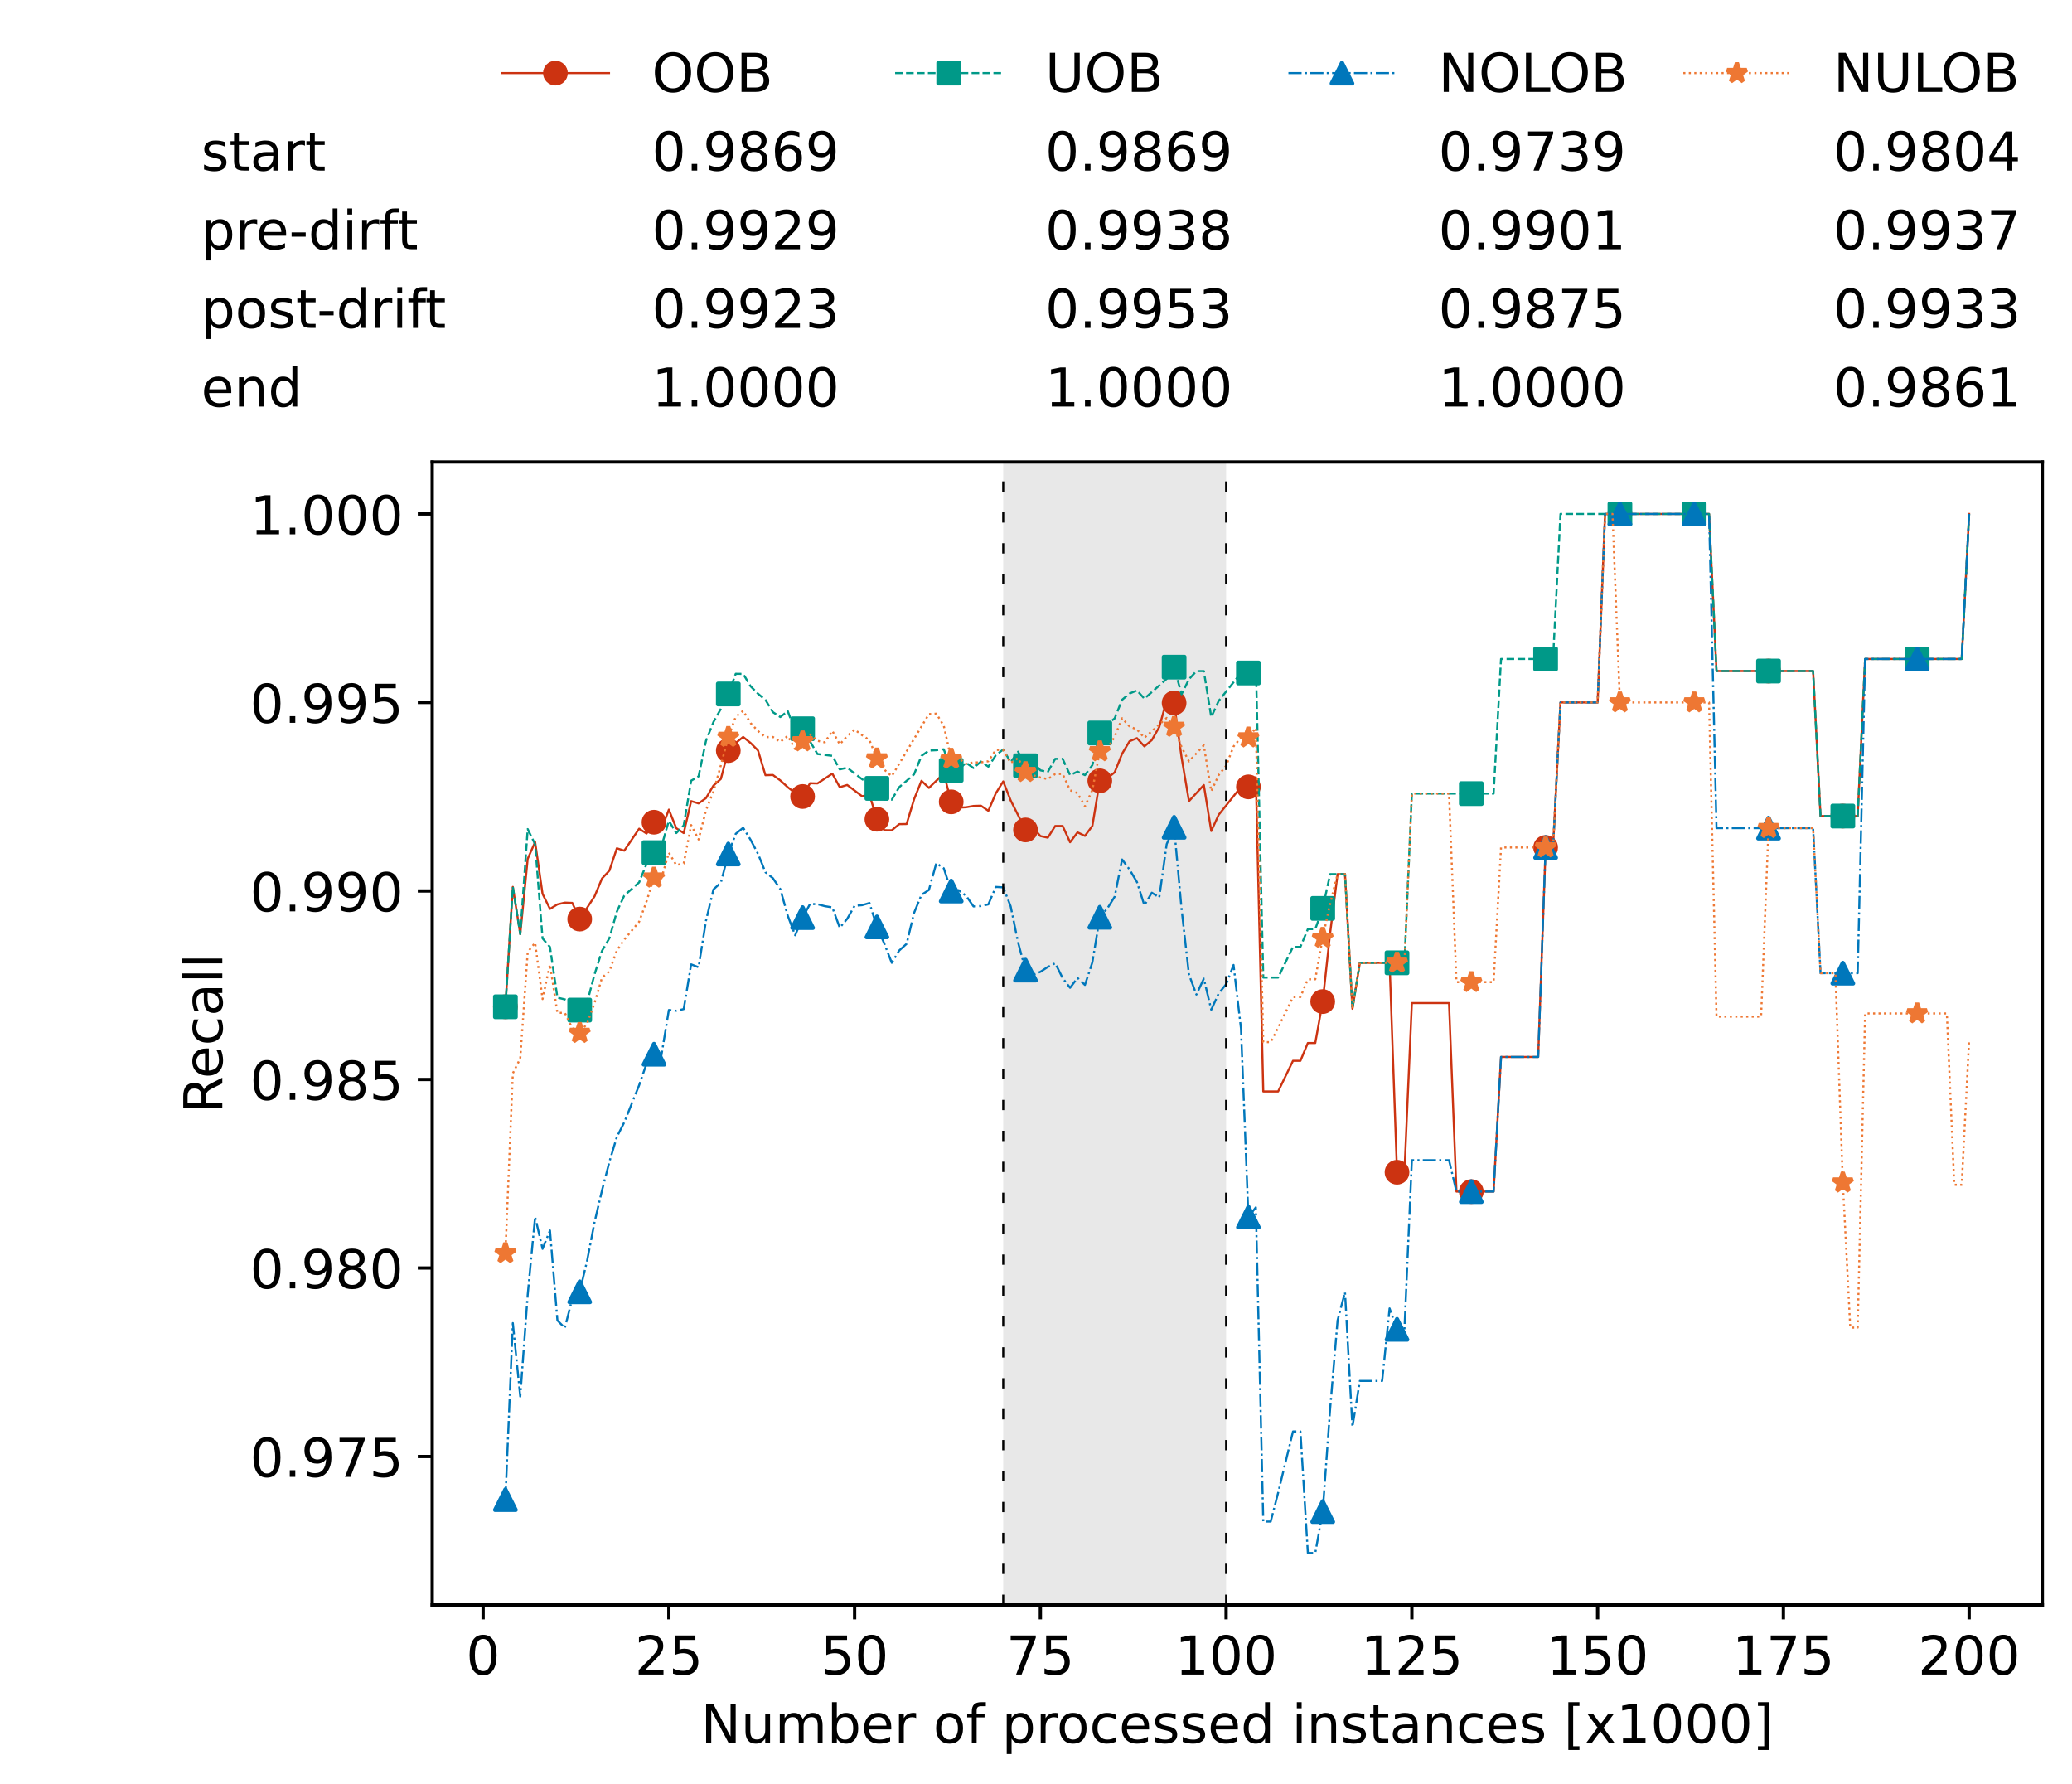<?xml version="1.0" encoding="utf-8" standalone="no"?>
<!DOCTYPE svg PUBLIC "-//W3C//DTD SVG 1.1//EN"
  "http://www.w3.org/Graphics/SVG/1.1/DTD/svg11.dtd">
<!-- Created with matplotlib (https://matplotlib.org/) -->
<svg height="432.615pt" version="1.1" viewBox="0 0 502.65 432.615" width="502.65pt" xmlns="http://www.w3.org/2000/svg" xmlns:xlink="http://www.w3.org/1999/xlink">
 <defs>
  <style type="text/css">*{stroke-linecap:butt;stroke-linejoin:round;}</style>
 </defs>
 <g id="figure_1">
  <g id="patch_1">
   <path d="M 0 432.615 
L 502.65 432.615 
L 502.65 0 
L 0 0 
z
" style="fill:#ffffff;"/>
  </g>
  <g id="axes_1">
   <g id="patch_2">
    <path d="M 104.85 389.252 
L 495.45 389.252 
L 495.45 112.052 
L 104.85 112.052 
z
" style="fill:#ffffff;"/>
   </g>
   <g id="patch_3">
    <path clip-path="url(#pc6359c9576)" d="M 297.446 389.252 
L 297.446 112.052 
L 243.372 112.052 
L 243.372 389.252 
z
" style="fill:#d3d3d3;opacity:0.5;"/>
   </g>
   <g id="matplotlib.axis_1">
    <g id="xtick_1">
     <g id="line2d_1">
      <defs>
       <path d="M 0 0 
L 0 3.5 
" id="m20d29dd2f9" style="stroke:#000000;stroke-width:0.8;"/>
      </defs>
      <g>
       <use style="stroke:#000000;stroke-width:0.8;" x="117.197" xlink:href="#m20d29dd2f9" y="389.252"/>
      </g>
     </g>
     <g id="text_1">
      <!-- 0 -->
      <g transform="translate(113.061 406.13)scale(0.13 -0.13)">
       <defs>
        <path d="M 31.781 66.406 
Q 24.172 66.406 20.328 58.906 
Q 16.5 51.422 16.5 36.375 
Q 16.5 21.391 20.328 13.891 
Q 24.172 6.391 31.781 6.391 
Q 39.453 6.391 43.281 13.891 
Q 47.125 21.391 47.125 36.375 
Q 47.125 51.422 43.281 58.906 
Q 39.453 66.406 31.781 66.406 
z
M 31.781 74.219 
Q 44.047 74.219 50.516 64.516 
Q 56.984 54.828 56.984 36.375 
Q 56.984 17.969 50.516 8.266 
Q 44.047 -1.422 31.781 -1.422 
Q 19.531 -1.422 13.062 8.266 
Q 6.594 17.969 6.594 36.375 
Q 6.594 54.828 13.062 64.516 
Q 19.531 74.219 31.781 74.219 
z
" id="DejaVuSans-48"/>
       </defs>
       <use xlink:href="#DejaVuSans-48"/>
      </g>
     </g>
    </g>
    <g id="xtick_2">
     <g id="line2d_2">
      <g>
       <use style="stroke:#000000;stroke-width:0.8;" x="162.259" xlink:href="#m20d29dd2f9" y="389.252"/>
      </g>
     </g>
     <g id="text_2">
      <!-- 25 -->
      <g transform="translate(153.988 406.13)scale(0.13 -0.13)">
       <defs>
        <path d="M 19.188 8.297 
L 53.609 8.297 
L 53.609 0 
L 7.328 0 
L 7.328 8.297 
Q 12.938 14.109 22.625 23.891 
Q 32.328 33.688 34.812 36.531 
Q 39.547 41.844 41.422 45.531 
Q 43.312 49.219 43.312 52.781 
Q 43.312 58.594 39.234 62.25 
Q 35.156 65.922 28.609 65.922 
Q 23.969 65.922 18.812 64.312 
Q 13.672 62.703 7.812 59.422 
L 7.812 69.391 
Q 13.766 71.781 18.938 73 
Q 24.125 74.219 28.422 74.219 
Q 39.75 74.219 46.484 68.547 
Q 53.219 62.891 53.219 53.422 
Q 53.219 48.922 51.531 44.891 
Q 49.859 40.875 45.406 35.406 
Q 44.188 33.984 37.641 27.219 
Q 31.109 20.453 19.188 8.297 
z
" id="DejaVuSans-50"/>
        <path d="M 10.797 72.906 
L 49.516 72.906 
L 49.516 64.594 
L 19.828 64.594 
L 19.828 46.734 
Q 21.969 47.469 24.109 47.828 
Q 26.266 48.188 28.422 48.188 
Q 40.625 48.188 47.75 41.5 
Q 54.891 34.812 54.891 23.391 
Q 54.891 11.625 47.562 5.094 
Q 40.234 -1.422 26.906 -1.422 
Q 22.312 -1.422 17.547 -0.641 
Q 12.797 0.141 7.719 1.703 
L 7.719 11.625 
Q 12.109 9.234 16.797 8.062 
Q 21.484 6.891 26.703 6.891 
Q 35.156 6.891 40.078 11.328 
Q 45.016 15.766 45.016 23.391 
Q 45.016 31 40.078 35.438 
Q 35.156 39.891 26.703 39.891 
Q 22.75 39.891 18.812 39.016 
Q 14.891 38.141 10.797 36.281 
z
" id="DejaVuSans-53"/>
       </defs>
       <use xlink:href="#DejaVuSans-50"/>
       <use x="63.623" xlink:href="#DejaVuSans-53"/>
      </g>
     </g>
    </g>
    <g id="xtick_3">
     <g id="line2d_3">
      <g>
       <use style="stroke:#000000;stroke-width:0.8;" x="207.322" xlink:href="#m20d29dd2f9" y="389.252"/>
      </g>
     </g>
     <g id="text_3">
      <!-- 50 -->
      <g transform="translate(199.05 406.13)scale(0.13 -0.13)">
       <use xlink:href="#DejaVuSans-53"/>
       <use x="63.623" xlink:href="#DejaVuSans-48"/>
      </g>
     </g>
    </g>
    <g id="xtick_4">
     <g id="line2d_4">
      <g>
       <use style="stroke:#000000;stroke-width:0.8;" x="252.384" xlink:href="#m20d29dd2f9" y="389.252"/>
      </g>
     </g>
     <g id="text_4">
      <!-- 75 -->
      <g transform="translate(244.113 406.13)scale(0.13 -0.13)">
       <defs>
        <path d="M 8.203 72.906 
L 55.078 72.906 
L 55.078 68.703 
L 28.609 0 
L 18.312 0 
L 43.219 64.594 
L 8.203 64.594 
z
" id="DejaVuSans-55"/>
       </defs>
       <use xlink:href="#DejaVuSans-55"/>
       <use x="63.623" xlink:href="#DejaVuSans-53"/>
      </g>
     </g>
    </g>
    <g id="xtick_5">
     <g id="line2d_5">
      <g>
       <use style="stroke:#000000;stroke-width:0.8;" x="297.446" xlink:href="#m20d29dd2f9" y="389.252"/>
      </g>
     </g>
     <g id="text_5">
      <!-- 100 -->
      <g transform="translate(285.039 406.13)scale(0.13 -0.13)">
       <defs>
        <path d="M 12.406 8.297 
L 28.516 8.297 
L 28.516 63.922 
L 10.984 60.406 
L 10.984 69.391 
L 28.422 72.906 
L 38.281 72.906 
L 38.281 8.297 
L 54.391 8.297 
L 54.391 0 
L 12.406 0 
z
" id="DejaVuSans-49"/>
       </defs>
       <use xlink:href="#DejaVuSans-49"/>
       <use x="63.623" xlink:href="#DejaVuSans-48"/>
       <use x="127.246" xlink:href="#DejaVuSans-48"/>
      </g>
     </g>
    </g>
    <g id="xtick_6">
     <g id="line2d_6">
      <g>
       <use style="stroke:#000000;stroke-width:0.8;" x="342.509" xlink:href="#m20d29dd2f9" y="389.252"/>
      </g>
     </g>
     <g id="text_6">
      <!-- 125 -->
      <g transform="translate(330.102 406.13)scale(0.13 -0.13)">
       <use xlink:href="#DejaVuSans-49"/>
       <use x="63.623" xlink:href="#DejaVuSans-50"/>
       <use x="127.246" xlink:href="#DejaVuSans-53"/>
      </g>
     </g>
    </g>
    <g id="xtick_7">
     <g id="line2d_7">
      <g>
       <use style="stroke:#000000;stroke-width:0.8;" x="387.571" xlink:href="#m20d29dd2f9" y="389.252"/>
      </g>
     </g>
     <g id="text_7">
      <!-- 150 -->
      <g transform="translate(375.164 406.13)scale(0.13 -0.13)">
       <use xlink:href="#DejaVuSans-49"/>
       <use x="63.623" xlink:href="#DejaVuSans-53"/>
       <use x="127.246" xlink:href="#DejaVuSans-48"/>
      </g>
     </g>
    </g>
    <g id="xtick_8">
     <g id="line2d_8">
      <g>
       <use style="stroke:#000000;stroke-width:0.8;" x="432.633" xlink:href="#m20d29dd2f9" y="389.252"/>
      </g>
     </g>
     <g id="text_8">
      <!-- 175 -->
      <g transform="translate(420.226 406.13)scale(0.13 -0.13)">
       <use xlink:href="#DejaVuSans-49"/>
       <use x="63.623" xlink:href="#DejaVuSans-55"/>
       <use x="127.246" xlink:href="#DejaVuSans-53"/>
      </g>
     </g>
    </g>
    <g id="xtick_9">
     <g id="line2d_9">
      <g>
       <use style="stroke:#000000;stroke-width:0.8;" x="477.695" xlink:href="#m20d29dd2f9" y="389.252"/>
      </g>
     </g>
     <g id="text_9">
      <!-- 200 -->
      <g transform="translate(465.289 406.13)scale(0.13 -0.13)">
       <use xlink:href="#DejaVuSans-50"/>
       <use x="63.623" xlink:href="#DejaVuSans-48"/>
       <use x="127.246" xlink:href="#DejaVuSans-48"/>
      </g>
     </g>
    </g>
    <g id="text_10">
     <!-- Number of processed instances [x1000] -->
     <g transform="translate(170.025 422.711)scale(0.13 -0.13)">
      <defs>
       <path d="M 9.812 72.906 
L 23.094 72.906 
L 55.422 11.922 
L 55.422 72.906 
L 64.984 72.906 
L 64.984 0 
L 51.703 0 
L 19.391 60.984 
L 19.391 0 
L 9.812 0 
z
" id="DejaVuSans-78"/>
       <path d="M 8.5 21.578 
L 8.5 54.688 
L 17.484 54.688 
L 17.484 21.922 
Q 17.484 14.156 20.5 10.266 
Q 23.531 6.391 29.594 6.391 
Q 36.859 6.391 41.078 11.031 
Q 45.312 15.672 45.312 23.688 
L 45.312 54.688 
L 54.297 54.688 
L 54.297 0 
L 45.312 0 
L 45.312 8.406 
Q 42.047 3.422 37.719 1 
Q 33.406 -1.422 27.688 -1.422 
Q 18.266 -1.422 13.375 4.438 
Q 8.5 10.297 8.5 21.578 
z
M 31.109 56 
z
" id="DejaVuSans-117"/>
       <path d="M 52 44.188 
Q 55.375 50.25 60.062 53.125 
Q 64.75 56 71.094 56 
Q 79.641 56 84.281 50.016 
Q 88.922 44.047 88.922 33.016 
L 88.922 0 
L 79.891 0 
L 79.891 32.719 
Q 79.891 40.578 77.094 44.375 
Q 74.312 48.188 68.609 48.188 
Q 61.625 48.188 57.562 43.547 
Q 53.516 38.922 53.516 30.906 
L 53.516 0 
L 44.484 0 
L 44.484 32.719 
Q 44.484 40.625 41.703 44.406 
Q 38.922 48.188 33.109 48.188 
Q 26.219 48.188 22.156 43.531 
Q 18.109 38.875 18.109 30.906 
L 18.109 0 
L 9.078 0 
L 9.078 54.688 
L 18.109 54.688 
L 18.109 46.188 
Q 21.188 51.219 25.484 53.609 
Q 29.781 56 35.688 56 
Q 41.656 56 45.828 52.969 
Q 50 49.953 52 44.188 
z
" id="DejaVuSans-109"/>
       <path d="M 48.688 27.297 
Q 48.688 37.203 44.609 42.844 
Q 40.531 48.484 33.406 48.484 
Q 26.266 48.484 22.188 42.844 
Q 18.109 37.203 18.109 27.297 
Q 18.109 17.391 22.188 11.75 
Q 26.266 6.109 33.406 6.109 
Q 40.531 6.109 44.609 11.75 
Q 48.688 17.391 48.688 27.297 
z
M 18.109 46.391 
Q 20.953 51.266 25.266 53.625 
Q 29.594 56 35.594 56 
Q 45.562 56 51.781 48.094 
Q 58.016 40.188 58.016 27.297 
Q 58.016 14.406 51.781 6.484 
Q 45.562 -1.422 35.594 -1.422 
Q 29.594 -1.422 25.266 0.953 
Q 20.953 3.328 18.109 8.203 
L 18.109 0 
L 9.078 0 
L 9.078 75.984 
L 18.109 75.984 
z
" id="DejaVuSans-98"/>
       <path d="M 56.203 29.594 
L 56.203 25.203 
L 14.891 25.203 
Q 15.484 15.922 20.484 11.062 
Q 25.484 6.203 34.422 6.203 
Q 39.594 6.203 44.453 7.469 
Q 49.312 8.734 54.109 11.281 
L 54.109 2.781 
Q 49.266 0.734 44.188 -0.344 
Q 39.109 -1.422 33.891 -1.422 
Q 20.797 -1.422 13.156 6.188 
Q 5.516 13.812 5.516 26.812 
Q 5.516 40.234 12.766 48.109 
Q 20.016 56 32.328 56 
Q 43.359 56 49.781 48.891 
Q 56.203 41.797 56.203 29.594 
z
M 47.219 32.234 
Q 47.125 39.594 43.094 43.984 
Q 39.062 48.391 32.422 48.391 
Q 24.906 48.391 20.391 44.141 
Q 15.875 39.891 15.188 32.172 
z
" id="DejaVuSans-101"/>
       <path d="M 41.109 46.297 
Q 39.594 47.172 37.812 47.578 
Q 36.031 48 33.891 48 
Q 26.266 48 22.188 43.047 
Q 18.109 38.094 18.109 28.812 
L 18.109 0 
L 9.078 0 
L 9.078 54.688 
L 18.109 54.688 
L 18.109 46.188 
Q 20.953 51.172 25.484 53.578 
Q 30.031 56 36.531 56 
Q 37.453 56 38.578 55.875 
Q 39.703 55.766 41.062 55.516 
z
" id="DejaVuSans-114"/>
       <path id="DejaVuSans-32"/>
       <path d="M 30.609 48.391 
Q 23.391 48.391 19.188 42.75 
Q 14.984 37.109 14.984 27.297 
Q 14.984 17.484 19.156 11.844 
Q 23.344 6.203 30.609 6.203 
Q 37.797 6.203 41.984 11.859 
Q 46.188 17.531 46.188 27.297 
Q 46.188 37.016 41.984 42.703 
Q 37.797 48.391 30.609 48.391 
z
M 30.609 56 
Q 42.328 56 49.016 48.375 
Q 55.719 40.766 55.719 27.297 
Q 55.719 13.875 49.016 6.219 
Q 42.328 -1.422 30.609 -1.422 
Q 18.844 -1.422 12.172 6.219 
Q 5.516 13.875 5.516 27.297 
Q 5.516 40.766 12.172 48.375 
Q 18.844 56 30.609 56 
z
" id="DejaVuSans-111"/>
       <path d="M 37.109 75.984 
L 37.109 68.5 
L 28.516 68.5 
Q 23.688 68.5 21.797 66.547 
Q 19.922 64.594 19.922 59.516 
L 19.922 54.688 
L 34.719 54.688 
L 34.719 47.703 
L 19.922 47.703 
L 19.922 0 
L 10.891 0 
L 10.891 47.703 
L 2.297 47.703 
L 2.297 54.688 
L 10.891 54.688 
L 10.891 58.5 
Q 10.891 67.625 15.141 71.797 
Q 19.391 75.984 28.609 75.984 
z
" id="DejaVuSans-102"/>
       <path d="M 18.109 8.203 
L 18.109 -20.797 
L 9.078 -20.797 
L 9.078 54.688 
L 18.109 54.688 
L 18.109 46.391 
Q 20.953 51.266 25.266 53.625 
Q 29.594 56 35.594 56 
Q 45.562 56 51.781 48.094 
Q 58.016 40.188 58.016 27.297 
Q 58.016 14.406 51.781 6.484 
Q 45.562 -1.422 35.594 -1.422 
Q 29.594 -1.422 25.266 0.953 
Q 20.953 3.328 18.109 8.203 
z
M 48.688 27.297 
Q 48.688 37.203 44.609 42.844 
Q 40.531 48.484 33.406 48.484 
Q 26.266 48.484 22.188 42.844 
Q 18.109 37.203 18.109 27.297 
Q 18.109 17.391 22.188 11.75 
Q 26.266 6.109 33.406 6.109 
Q 40.531 6.109 44.609 11.75 
Q 48.688 17.391 48.688 27.297 
z
" id="DejaVuSans-112"/>
       <path d="M 48.781 52.594 
L 48.781 44.188 
Q 44.969 46.297 41.141 47.344 
Q 37.312 48.391 33.406 48.391 
Q 24.656 48.391 19.812 42.844 
Q 14.984 37.312 14.984 27.297 
Q 14.984 17.281 19.812 11.734 
Q 24.656 6.203 33.406 6.203 
Q 37.312 6.203 41.141 7.25 
Q 44.969 8.297 48.781 10.406 
L 48.781 2.094 
Q 45.016 0.344 40.984 -0.531 
Q 36.969 -1.422 32.422 -1.422 
Q 20.062 -1.422 12.781 6.344 
Q 5.516 14.109 5.516 27.297 
Q 5.516 40.672 12.859 48.328 
Q 20.219 56 33.016 56 
Q 37.156 56 41.109 55.141 
Q 45.062 54.297 48.781 52.594 
z
" id="DejaVuSans-99"/>
       <path d="M 44.281 53.078 
L 44.281 44.578 
Q 40.484 46.531 36.375 47.5 
Q 32.281 48.484 27.875 48.484 
Q 21.188 48.484 17.844 46.438 
Q 14.5 44.391 14.5 40.281 
Q 14.5 37.156 16.891 35.375 
Q 19.281 33.594 26.516 31.984 
L 29.594 31.297 
Q 39.156 29.25 43.188 25.516 
Q 47.219 21.781 47.219 15.094 
Q 47.219 7.469 41.188 3.016 
Q 35.156 -1.422 24.609 -1.422 
Q 20.219 -1.422 15.453 -0.562 
Q 10.688 0.297 5.422 2 
L 5.422 11.281 
Q 10.406 8.688 15.234 7.391 
Q 20.062 6.109 24.812 6.109 
Q 31.156 6.109 34.562 8.281 
Q 37.984 10.453 37.984 14.406 
Q 37.984 18.062 35.516 20.016 
Q 33.062 21.969 24.703 23.781 
L 21.578 24.516 
Q 13.234 26.266 9.516 29.906 
Q 5.812 33.547 5.812 39.891 
Q 5.812 47.609 11.281 51.797 
Q 16.75 56 26.812 56 
Q 31.781 56 36.172 55.266 
Q 40.578 54.547 44.281 53.078 
z
" id="DejaVuSans-115"/>
       <path d="M 45.406 46.391 
L 45.406 75.984 
L 54.391 75.984 
L 54.391 0 
L 45.406 0 
L 45.406 8.203 
Q 42.578 3.328 38.25 0.953 
Q 33.938 -1.422 27.875 -1.422 
Q 17.969 -1.422 11.734 6.484 
Q 5.516 14.406 5.516 27.297 
Q 5.516 40.188 11.734 48.094 
Q 17.969 56 27.875 56 
Q 33.938 56 38.25 53.625 
Q 42.578 51.266 45.406 46.391 
z
M 14.797 27.297 
Q 14.797 17.391 18.875 11.75 
Q 22.953 6.109 30.078 6.109 
Q 37.203 6.109 41.297 11.75 
Q 45.406 17.391 45.406 27.297 
Q 45.406 37.203 41.297 42.844 
Q 37.203 48.484 30.078 48.484 
Q 22.953 48.484 18.875 42.844 
Q 14.797 37.203 14.797 27.297 
z
" id="DejaVuSans-100"/>
       <path d="M 9.422 54.688 
L 18.406 54.688 
L 18.406 0 
L 9.422 0 
z
M 9.422 75.984 
L 18.406 75.984 
L 18.406 64.594 
L 9.422 64.594 
z
" id="DejaVuSans-105"/>
       <path d="M 54.891 33.016 
L 54.891 0 
L 45.906 0 
L 45.906 32.719 
Q 45.906 40.484 42.875 44.328 
Q 39.844 48.188 33.797 48.188 
Q 26.516 48.188 22.312 43.547 
Q 18.109 38.922 18.109 30.906 
L 18.109 0 
L 9.078 0 
L 9.078 54.688 
L 18.109 54.688 
L 18.109 46.188 
Q 21.344 51.125 25.703 53.562 
Q 30.078 56 35.797 56 
Q 45.219 56 50.047 50.172 
Q 54.891 44.344 54.891 33.016 
z
" id="DejaVuSans-110"/>
       <path d="M 18.312 70.219 
L 18.312 54.688 
L 36.812 54.688 
L 36.812 47.703 
L 18.312 47.703 
L 18.312 18.016 
Q 18.312 11.328 20.141 9.422 
Q 21.969 7.516 27.594 7.516 
L 36.812 7.516 
L 36.812 0 
L 27.594 0 
Q 17.188 0 13.234 3.875 
Q 9.281 7.766 9.281 18.016 
L 9.281 47.703 
L 2.688 47.703 
L 2.688 54.688 
L 9.281 54.688 
L 9.281 70.219 
z
" id="DejaVuSans-116"/>
       <path d="M 34.281 27.484 
Q 23.391 27.484 19.188 25 
Q 14.984 22.516 14.984 16.5 
Q 14.984 11.719 18.141 8.906 
Q 21.297 6.109 26.703 6.109 
Q 34.188 6.109 38.703 11.406 
Q 43.219 16.703 43.219 25.484 
L 43.219 27.484 
z
M 52.203 31.203 
L 52.203 0 
L 43.219 0 
L 43.219 8.297 
Q 40.141 3.328 35.547 0.953 
Q 30.953 -1.422 24.312 -1.422 
Q 15.922 -1.422 10.953 3.297 
Q 6 8.016 6 15.922 
Q 6 25.141 12.172 29.828 
Q 18.359 34.516 30.609 34.516 
L 43.219 34.516 
L 43.219 35.406 
Q 43.219 41.609 39.141 45 
Q 35.062 48.391 27.688 48.391 
Q 23 48.391 18.547 47.266 
Q 14.109 46.141 10.016 43.891 
L 10.016 52.203 
Q 14.938 54.109 19.578 55.047 
Q 24.219 56 28.609 56 
Q 40.484 56 46.344 49.844 
Q 52.203 43.703 52.203 31.203 
z
" id="DejaVuSans-97"/>
       <path d="M 8.594 75.984 
L 29.297 75.984 
L 29.297 69 
L 17.578 69 
L 17.578 -6.203 
L 29.297 -6.203 
L 29.297 -13.188 
L 8.594 -13.188 
z
" id="DejaVuSans-91"/>
       <path d="M 54.891 54.688 
L 35.109 28.078 
L 55.906 0 
L 45.312 0 
L 29.391 21.484 
L 13.484 0 
L 2.875 0 
L 24.125 28.609 
L 4.688 54.688 
L 15.281 54.688 
L 29.781 35.203 
L 44.281 54.688 
z
" id="DejaVuSans-120"/>
       <path d="M 30.422 75.984 
L 30.422 -13.188 
L 9.719 -13.188 
L 9.719 -6.203 
L 21.391 -6.203 
L 21.391 69 
L 9.719 69 
L 9.719 75.984 
z
" id="DejaVuSans-93"/>
      </defs>
      <use xlink:href="#DejaVuSans-78"/>
      <use x="74.805" xlink:href="#DejaVuSans-117"/>
      <use x="138.184" xlink:href="#DejaVuSans-109"/>
      <use x="235.596" xlink:href="#DejaVuSans-98"/>
      <use x="299.072" xlink:href="#DejaVuSans-101"/>
      <use x="360.596" xlink:href="#DejaVuSans-114"/>
      <use x="401.709" xlink:href="#DejaVuSans-32"/>
      <use x="433.496" xlink:href="#DejaVuSans-111"/>
      <use x="494.678" xlink:href="#DejaVuSans-102"/>
      <use x="529.883" xlink:href="#DejaVuSans-32"/>
      <use x="561.67" xlink:href="#DejaVuSans-112"/>
      <use x="625.146" xlink:href="#DejaVuSans-114"/>
      <use x="664.01" xlink:href="#DejaVuSans-111"/>
      <use x="725.191" xlink:href="#DejaVuSans-99"/>
      <use x="780.172" xlink:href="#DejaVuSans-101"/>
      <use x="841.695" xlink:href="#DejaVuSans-115"/>
      <use x="893.795" xlink:href="#DejaVuSans-115"/>
      <use x="945.895" xlink:href="#DejaVuSans-101"/>
      <use x="1007.418" xlink:href="#DejaVuSans-100"/>
      <use x="1070.895" xlink:href="#DejaVuSans-32"/>
      <use x="1102.682" xlink:href="#DejaVuSans-105"/>
      <use x="1130.465" xlink:href="#DejaVuSans-110"/>
      <use x="1193.844" xlink:href="#DejaVuSans-115"/>
      <use x="1245.943" xlink:href="#DejaVuSans-116"/>
      <use x="1285.152" xlink:href="#DejaVuSans-97"/>
      <use x="1346.432" xlink:href="#DejaVuSans-110"/>
      <use x="1409.811" xlink:href="#DejaVuSans-99"/>
      <use x="1464.791" xlink:href="#DejaVuSans-101"/>
      <use x="1526.314" xlink:href="#DejaVuSans-115"/>
      <use x="1578.414" xlink:href="#DejaVuSans-32"/>
      <use x="1610.201" xlink:href="#DejaVuSans-91"/>
      <use x="1649.215" xlink:href="#DejaVuSans-120"/>
      <use x="1708.395" xlink:href="#DejaVuSans-49"/>
      <use x="1772.018" xlink:href="#DejaVuSans-48"/>
      <use x="1835.641" xlink:href="#DejaVuSans-48"/>
      <use x="1899.264" xlink:href="#DejaVuSans-48"/>
      <use x="1962.887" xlink:href="#DejaVuSans-93"/>
     </g>
    </g>
   </g>
   <g id="matplotlib.axis_2">
    <g id="ytick_1">
     <g id="line2d_10">
      <defs>
       <path d="M 0 0 
L -3.5 0 
" id="m921957e4d0" style="stroke:#000000;stroke-width:0.8;"/>
      </defs>
      <g>
       <use style="stroke:#000000;stroke-width:0.8;" x="104.85" xlink:href="#m921957e4d0" y="353.254"/>
      </g>
     </g>
     <g id="text_11">
      <!-- 0.975 -->
      <g transform="translate(60.633 358.193)scale(0.13 -0.13)">
       <defs>
        <path d="M 10.688 12.406 
L 21 12.406 
L 21 0 
L 10.688 0 
z
" id="DejaVuSans-46"/>
        <path d="M 10.984 1.516 
L 10.984 10.5 
Q 14.703 8.734 18.5 7.812 
Q 22.312 6.891 25.984 6.891 
Q 35.75 6.891 40.891 13.453 
Q 46.047 20.016 46.781 33.406 
Q 43.953 29.203 39.594 26.953 
Q 35.25 24.703 29.984 24.703 
Q 19.047 24.703 12.672 31.312 
Q 6.297 37.938 6.297 49.422 
Q 6.297 60.641 12.938 67.422 
Q 19.578 74.219 30.609 74.219 
Q 43.266 74.219 49.922 64.516 
Q 56.594 54.828 56.594 36.375 
Q 56.594 19.141 48.406 8.859 
Q 40.234 -1.422 26.422 -1.422 
Q 22.703 -1.422 18.891 -0.688 
Q 15.094 0.047 10.984 1.516 
z
M 30.609 32.422 
Q 37.25 32.422 41.125 36.953 
Q 45.016 41.5 45.016 49.422 
Q 45.016 57.281 41.125 61.844 
Q 37.25 66.406 30.609 66.406 
Q 23.969 66.406 20.094 61.844 
Q 16.219 57.281 16.219 49.422 
Q 16.219 41.5 20.094 36.953 
Q 23.969 32.422 30.609 32.422 
z
" id="DejaVuSans-57"/>
       </defs>
       <use xlink:href="#DejaVuSans-48"/>
       <use x="63.623" xlink:href="#DejaVuSans-46"/>
       <use x="95.41" xlink:href="#DejaVuSans-57"/>
       <use x="159.033" xlink:href="#DejaVuSans-55"/>
       <use x="222.656" xlink:href="#DejaVuSans-53"/>
      </g>
     </g>
    </g>
    <g id="ytick_2">
     <g id="line2d_11">
      <g>
       <use style="stroke:#000000;stroke-width:0.8;" x="104.85" xlink:href="#m921957e4d0" y="307.534"/>
      </g>
     </g>
     <g id="text_12">
      <!-- 0.980 -->
      <g transform="translate(60.633 312.473)scale(0.13 -0.13)">
       <defs>
        <path d="M 31.781 34.625 
Q 24.75 34.625 20.719 30.859 
Q 16.703 27.094 16.703 20.516 
Q 16.703 13.922 20.719 10.156 
Q 24.75 6.391 31.781 6.391 
Q 38.812 6.391 42.859 10.172 
Q 46.922 13.969 46.922 20.516 
Q 46.922 27.094 42.891 30.859 
Q 38.875 34.625 31.781 34.625 
z
M 21.922 38.812 
Q 15.578 40.375 12.031 44.719 
Q 8.5 49.078 8.5 55.328 
Q 8.5 64.062 14.719 69.141 
Q 20.953 74.219 31.781 74.219 
Q 42.672 74.219 48.875 69.141 
Q 55.078 64.062 55.078 55.328 
Q 55.078 49.078 51.531 44.719 
Q 48 40.375 41.703 38.812 
Q 48.828 37.156 52.797 32.312 
Q 56.781 27.484 56.781 20.516 
Q 56.781 9.906 50.312 4.234 
Q 43.844 -1.422 31.781 -1.422 
Q 19.734 -1.422 13.25 4.234 
Q 6.781 9.906 6.781 20.516 
Q 6.781 27.484 10.781 32.312 
Q 14.797 37.156 21.922 38.812 
z
M 18.312 54.391 
Q 18.312 48.734 21.844 45.562 
Q 25.391 42.391 31.781 42.391 
Q 38.141 42.391 41.719 45.562 
Q 45.312 48.734 45.312 54.391 
Q 45.312 60.062 41.719 63.234 
Q 38.141 66.406 31.781 66.406 
Q 25.391 66.406 21.844 63.234 
Q 18.312 60.062 18.312 54.391 
z
" id="DejaVuSans-56"/>
       </defs>
       <use xlink:href="#DejaVuSans-48"/>
       <use x="63.623" xlink:href="#DejaVuSans-46"/>
       <use x="95.41" xlink:href="#DejaVuSans-57"/>
       <use x="159.033" xlink:href="#DejaVuSans-56"/>
       <use x="222.656" xlink:href="#DejaVuSans-48"/>
      </g>
     </g>
    </g>
    <g id="ytick_3">
     <g id="line2d_12">
      <g>
       <use style="stroke:#000000;stroke-width:0.8;" x="104.85" xlink:href="#m921957e4d0" y="261.813"/>
      </g>
     </g>
     <g id="text_13">
      <!-- 0.985 -->
      <g transform="translate(60.633 266.752)scale(0.13 -0.13)">
       <use xlink:href="#DejaVuSans-48"/>
       <use x="63.623" xlink:href="#DejaVuSans-46"/>
       <use x="95.41" xlink:href="#DejaVuSans-57"/>
       <use x="159.033" xlink:href="#DejaVuSans-56"/>
       <use x="222.656" xlink:href="#DejaVuSans-53"/>
      </g>
     </g>
    </g>
    <g id="ytick_4">
     <g id="line2d_13">
      <g>
       <use style="stroke:#000000;stroke-width:0.8;" x="104.85" xlink:href="#m921957e4d0" y="216.093"/>
      </g>
     </g>
     <g id="text_14">
      <!-- 0.990 -->
      <g transform="translate(60.633 221.032)scale(0.13 -0.13)">
       <use xlink:href="#DejaVuSans-48"/>
       <use x="63.623" xlink:href="#DejaVuSans-46"/>
       <use x="95.41" xlink:href="#DejaVuSans-57"/>
       <use x="159.033" xlink:href="#DejaVuSans-57"/>
       <use x="222.656" xlink:href="#DejaVuSans-48"/>
      </g>
     </g>
    </g>
    <g id="ytick_5">
     <g id="line2d_14">
      <g>
       <use style="stroke:#000000;stroke-width:0.8;" x="104.85" xlink:href="#m921957e4d0" y="170.372"/>
      </g>
     </g>
     <g id="text_15">
      <!-- 0.995 -->
      <g transform="translate(60.633 175.311)scale(0.13 -0.13)">
       <use xlink:href="#DejaVuSans-48"/>
       <use x="63.623" xlink:href="#DejaVuSans-46"/>
       <use x="95.41" xlink:href="#DejaVuSans-57"/>
       <use x="159.033" xlink:href="#DejaVuSans-57"/>
       <use x="222.656" xlink:href="#DejaVuSans-53"/>
      </g>
     </g>
    </g>
    <g id="ytick_6">
     <g id="line2d_15">
      <g>
       <use style="stroke:#000000;stroke-width:0.8;" x="104.85" xlink:href="#m921957e4d0" y="124.652"/>
      </g>
     </g>
     <g id="text_16">
      <!-- 1.000 -->
      <g transform="translate(60.633 129.591)scale(0.13 -0.13)">
       <use xlink:href="#DejaVuSans-49"/>
       <use x="63.623" xlink:href="#DejaVuSans-46"/>
       <use x="95.41" xlink:href="#DejaVuSans-48"/>
       <use x="159.033" xlink:href="#DejaVuSans-48"/>
       <use x="222.656" xlink:href="#DejaVuSans-48"/>
      </g>
     </g>
    </g>
    <g id="text_17">
     <!-- Recall -->
     <g transform="translate(53.93 270.044)rotate(-90)scale(0.13 -0.13)">
      <defs>
       <path d="M 44.391 34.188 
Q 47.562 33.109 50.562 29.594 
Q 53.562 26.078 56.594 19.922 
L 66.609 0 
L 56 0 
L 46.688 18.703 
Q 43.062 26.031 39.672 28.422 
Q 36.281 30.812 30.422 30.812 
L 19.672 30.812 
L 19.672 0 
L 9.812 0 
L 9.812 72.906 
L 32.078 72.906 
Q 44.578 72.906 50.734 67.672 
Q 56.891 62.453 56.891 51.906 
Q 56.891 45.016 53.688 40.469 
Q 50.484 35.938 44.391 34.188 
z
M 19.672 64.797 
L 19.672 38.922 
L 32.078 38.922 
Q 39.203 38.922 42.844 42.219 
Q 46.484 45.516 46.484 51.906 
Q 46.484 58.297 42.844 61.547 
Q 39.203 64.797 32.078 64.797 
z
" id="DejaVuSans-82"/>
       <path d="M 9.422 75.984 
L 18.406 75.984 
L 18.406 0 
L 9.422 0 
z
" id="DejaVuSans-108"/>
      </defs>
      <use xlink:href="#DejaVuSans-82"/>
      <use x="64.982" xlink:href="#DejaVuSans-101"/>
      <use x="126.506" xlink:href="#DejaVuSans-99"/>
      <use x="181.486" xlink:href="#DejaVuSans-97"/>
      <use x="242.766" xlink:href="#DejaVuSans-108"/>
      <use x="270.549" xlink:href="#DejaVuSans-108"/>
     </g>
    </g>
   </g>
   <g id="line2d_16"/>
   <g id="line2d_17"/>
   <g id="line2d_18"/>
   <g id="line2d_19"/>
   <g id="line2d_20"/>
   <g id="line2d_21">
    <path clip-path="url(#pc6359c9576)" d="M 122.605 244.182 
L 124.407 215.102 
L 126.21 226.563 
L 128.012 208.297 
L 129.815 204.224 
L 131.617 216.793 
L 133.419 220.431 
L 135.222 219.344 
L 137.024 218.916 
L 138.827 218.982 
L 140.629 222.907 
L 144.234 217.397 
L 146.037 213.072 
L 147.839 211.149 
L 149.642 205.743 
L 151.444 206.316 
L 155.049 200.991 
L 156.852 202.162 
L 158.654 199.416 
L 160.457 201.11 
L 162.259 196.358 
L 164.062 200.873 
L 165.864 202.049 
L 167.667 194.3 
L 169.469 194.859 
L 171.272 193.563 
L 173.074 190.535 
L 174.877 188.92 
L 176.679 182.045 
L 178.482 180.208 
L 180.284 178.744 
L 182.087 180.202 
L 183.889 182.02 
L 185.692 188.016 
L 187.494 187.956 
L 189.297 189.279 
L 191.099 190.923 
L 192.902 192.353 
L 194.704 193.179 
L 196.507 189.962 
L 198.309 190.012 
L 201.914 187.633 
L 203.717 190.922 
L 205.519 190.382 
L 209.124 193.11 
L 210.927 192.758 
L 212.729 198.696 
L 214.532 201.349 
L 216.334 201.374 
L 218.137 199.883 
L 219.939 199.849 
L 221.742 193.853 
L 223.544 189.371 
L 225.347 191.099 
L 228.952 187.611 
L 230.754 194.476 
L 232.557 195.881 
L 234.359 195.789 
L 236.162 195.471 
L 237.964 195.409 
L 239.767 196.647 
L 241.569 192.416 
L 243.372 189.521 
L 245.174 194.116 
L 248.779 201.288 
L 250.581 200.669 
L 252.384 202.773 
L 254.186 203.167 
L 255.989 200.334 
L 257.791 200.334 
L 259.594 204.275 
L 261.396 201.878 
L 263.199 202.731 
L 265.001 200.305 
L 266.804 189.383 
L 268.606 188.765 
L 270.409 187.319 
L 272.211 182.807 
L 274.014 179.779 
L 275.816 179.031 
L 277.619 181.02 
L 279.421 179.491 
L 281.224 176.333 
L 283.026 169.871 
L 284.829 170.492 
L 286.631 183.654 
L 288.434 194.299 
L 292.039 190.399 
L 293.841 201.55 
L 295.644 197.609 
L 301.051 190.847 
L 302.854 190.847 
L 304.656 188.514 
L 306.459 264.715 
L 310.064 264.715 
L 313.669 257.279 
L 315.471 257.279 
L 317.274 252.966 
L 319.076 252.966 
L 320.879 242.917 
L 322.681 226.292 
L 324.484 212.004 
L 326.286 212.004 
L 328.089 244.661 
L 329.891 233.51 
L 337.101 233.51 
L 338.904 284.311 
L 340.706 284.311 
L 342.509 243.279 
L 351.521 243.279 
L 353.324 289 
L 362.336 289 
L 364.138 256.342 
L 373.151 256.342 
L 374.953 205.542 
L 376.756 205.542 
L 378.558 170.372 
L 387.571 170.372 
L 389.373 124.652 
L 414.608 124.652 
L 416.411 162.752 
L 439.843 162.752 
L 441.646 197.922 
L 450.658 197.922 
L 452.461 159.821 
L 475.893 159.821 
L 477.695 124.652 
L 477.695 124.652 
" style="fill:none;stroke:#cc3311;stroke-linecap:square;stroke-width:0.5;"/>
    <defs>
     <path d="M 0 2.5 
C 0.663 2.5 1.299 2.237 1.768 1.768 
C 2.237 1.299 2.5 0.663 2.5 0 
C 2.5 -0.663 2.237 -1.299 1.768 -1.768 
C 1.299 -2.237 0.663 -2.5 0 -2.5 
C -0.663 -2.5 -1.299 -2.237 -1.768 -1.768 
C -2.237 -1.299 -2.5 -0.663 -2.5 0 
C -2.5 0.663 -2.237 1.299 -1.768 1.768 
C -1.299 2.237 -0.663 2.5 0 2.5 
z
" id="mf7e7913ea4" style="stroke:#cc3311;"/>
    </defs>
    <g clip-path="url(#pc6359c9576)">
     <use style="fill:#cc3311;stroke:#cc3311;" x="122.605" xlink:href="#mf7e7913ea4" y="244.182"/>
     <use style="fill:#cc3311;stroke:#cc3311;" x="140.629" xlink:href="#mf7e7913ea4" y="222.907"/>
     <use style="fill:#cc3311;stroke:#cc3311;" x="158.654" xlink:href="#mf7e7913ea4" y="199.416"/>
     <use style="fill:#cc3311;stroke:#cc3311;" x="176.679" xlink:href="#mf7e7913ea4" y="182.045"/>
     <use style="fill:#cc3311;stroke:#cc3311;" x="194.704" xlink:href="#mf7e7913ea4" y="193.179"/>
     <use style="fill:#cc3311;stroke:#cc3311;" x="212.729" xlink:href="#mf7e7913ea4" y="198.696"/>
     <use style="fill:#cc3311;stroke:#cc3311;" x="230.754" xlink:href="#mf7e7913ea4" y="194.476"/>
     <use style="fill:#cc3311;stroke:#cc3311;" x="248.779" xlink:href="#mf7e7913ea4" y="201.288"/>
     <use style="fill:#cc3311;stroke:#cc3311;" x="266.804" xlink:href="#mf7e7913ea4" y="189.383"/>
     <use style="fill:#cc3311;stroke:#cc3311;" x="284.829" xlink:href="#mf7e7913ea4" y="170.492"/>
     <use style="fill:#cc3311;stroke:#cc3311;" x="302.854" xlink:href="#mf7e7913ea4" y="190.847"/>
     <use style="fill:#cc3311;stroke:#cc3311;" x="320.879" xlink:href="#mf7e7913ea4" y="242.917"/>
     <use style="fill:#cc3311;stroke:#cc3311;" x="338.904" xlink:href="#mf7e7913ea4" y="284.311"/>
     <use style="fill:#cc3311;stroke:#cc3311;" x="356.928" xlink:href="#mf7e7913ea4" y="289"/>
     <use style="fill:#cc3311;stroke:#cc3311;" x="374.953" xlink:href="#mf7e7913ea4" y="205.542"/>
     <use style="fill:#cc3311;stroke:#cc3311;" x="392.978" xlink:href="#mf7e7913ea4" y="124.652"/>
     <use style="fill:#cc3311;stroke:#cc3311;" x="411.003" xlink:href="#mf7e7913ea4" y="124.652"/>
     <use style="fill:#cc3311;stroke:#cc3311;" x="429.028" xlink:href="#mf7e7913ea4" y="162.752"/>
     <use style="fill:#cc3311;stroke:#cc3311;" x="447.053" xlink:href="#mf7e7913ea4" y="197.922"/>
     <use style="fill:#cc3311;stroke:#cc3311;" x="465.078" xlink:href="#mf7e7913ea4" y="159.821"/>
    </g>
   </g>
   <g id="line2d_22"/>
   <g id="line2d_23"/>
   <g id="line2d_24"/>
   <g id="line2d_25"/>
   <g id="line2d_26">
    <path clip-path="url(#pc6359c9576)" d="M 122.605 244.182 
L 124.407 215.102 
L 126.21 226.563 
L 128.012 201.085 
L 129.815 204.783 
L 131.617 227.591 
L 133.419 229.687 
L 135.222 241.957 
L 137.024 242.381 
L 138.827 243.264 
L 140.629 244.981 
L 142.432 243.118 
L 144.234 236.297 
L 146.037 230.622 
L 147.839 227.529 
L 149.642 221.099 
L 151.444 217.207 
L 155.049 214.006 
L 156.852 209.538 
L 158.654 206.793 
L 160.457 205.312 
L 162.259 199.07 
L 164.062 202.049 
L 165.864 200.196 
L 167.667 189.348 
L 169.469 188.297 
L 171.272 179.666 
L 173.074 175.124 
L 174.877 171.927 
L 176.679 168.318 
L 178.482 163.419 
L 180.284 163.444 
L 182.087 166.437 
L 183.889 168.254 
L 185.692 169.753 
L 187.494 172.722 
L 189.297 173.907 
L 191.099 172.465 
L 192.902 177.278 
L 194.704 176.752 
L 198.309 182.877 
L 201.914 183.314 
L 203.717 186.603 
L 205.519 186.198 
L 209.124 188.98 
L 210.927 190.018 
L 212.729 191.205 
L 214.532 193.927 
L 216.334 193.952 
L 218.137 190.926 
L 221.742 187.806 
L 223.544 183.324 
L 225.347 182.042 
L 227.149 181.945 
L 228.952 181.735 
L 230.754 186.831 
L 232.557 186.622 
L 234.359 184.99 
L 236.162 186.282 
L 237.964 184.707 
L 239.767 185.945 
L 241.569 183.189 
L 243.372 181.768 
L 245.174 184.869 
L 246.976 182.316 
L 248.779 185.718 
L 250.581 184.728 
L 252.384 186.832 
L 254.186 187.226 
L 255.989 184.051 
L 257.791 184.051 
L 259.594 187.993 
L 261.396 187.145 
L 263.199 187.998 
L 265.001 185.573 
L 266.804 177.77 
L 268.606 175.679 
L 270.409 174.232 
L 272.211 169.72 
L 274.014 168.206 
L 275.816 167.458 
L 277.619 169.447 
L 281.224 166.254 
L 283.026 164.639 
L 284.829 161.807 
L 286.631 168.388 
L 288.434 164.745 
L 290.236 162.774 
L 292.039 162.774 
L 293.841 173.926 
L 295.644 169.984 
L 301.051 163.222 
L 302.854 163.222 
L 304.656 160.89 
L 306.459 237.09 
L 310.064 237.09 
L 313.669 229.654 
L 315.471 229.654 
L 317.274 225.341 
L 319.076 225.341 
L 320.879 220.317 
L 322.681 212.004 
L 326.286 212.004 
L 328.089 244.661 
L 329.891 233.51 
L 340.706 233.51 
L 342.509 192.479 
L 362.336 192.479 
L 364.138 159.821 
L 376.756 159.821 
L 378.558 124.652 
L 414.608 124.652 
L 416.411 162.752 
L 439.843 162.752 
L 441.646 197.922 
L 450.658 197.922 
L 452.461 159.821 
L 475.893 159.821 
L 477.695 124.652 
L 477.695 124.652 
" style="fill:none;stroke:#009988;stroke-dasharray:1.85,0.8;stroke-dashoffset:0;stroke-width:0.5;"/>
    <defs>
     <path d="M -2.5 2.5 
L 2.5 2.5 
L 2.5 -2.5 
L -2.5 -2.5 
z
" id="m12ade377c3" style="stroke:#009988;stroke-linejoin:miter;"/>
    </defs>
    <g clip-path="url(#pc6359c9576)">
     <use style="fill:#009988;stroke:#009988;stroke-linejoin:miter;" x="122.605" xlink:href="#m12ade377c3" y="244.182"/>
     <use style="fill:#009988;stroke:#009988;stroke-linejoin:miter;" x="140.629" xlink:href="#m12ade377c3" y="244.981"/>
     <use style="fill:#009988;stroke:#009988;stroke-linejoin:miter;" x="158.654" xlink:href="#m12ade377c3" y="206.793"/>
     <use style="fill:#009988;stroke:#009988;stroke-linejoin:miter;" x="176.679" xlink:href="#m12ade377c3" y="168.318"/>
     <use style="fill:#009988;stroke:#009988;stroke-linejoin:miter;" x="194.704" xlink:href="#m12ade377c3" y="176.752"/>
     <use style="fill:#009988;stroke:#009988;stroke-linejoin:miter;" x="212.729" xlink:href="#m12ade377c3" y="191.205"/>
     <use style="fill:#009988;stroke:#009988;stroke-linejoin:miter;" x="230.754" xlink:href="#m12ade377c3" y="186.831"/>
     <use style="fill:#009988;stroke:#009988;stroke-linejoin:miter;" x="248.779" xlink:href="#m12ade377c3" y="185.718"/>
     <use style="fill:#009988;stroke:#009988;stroke-linejoin:miter;" x="266.804" xlink:href="#m12ade377c3" y="177.77"/>
     <use style="fill:#009988;stroke:#009988;stroke-linejoin:miter;" x="284.829" xlink:href="#m12ade377c3" y="161.807"/>
     <use style="fill:#009988;stroke:#009988;stroke-linejoin:miter;" x="302.854" xlink:href="#m12ade377c3" y="163.222"/>
     <use style="fill:#009988;stroke:#009988;stroke-linejoin:miter;" x="320.879" xlink:href="#m12ade377c3" y="220.317"/>
     <use style="fill:#009988;stroke:#009988;stroke-linejoin:miter;" x="338.904" xlink:href="#m12ade377c3" y="233.51"/>
     <use style="fill:#009988;stroke:#009988;stroke-linejoin:miter;" x="356.928" xlink:href="#m12ade377c3" y="192.479"/>
     <use style="fill:#009988;stroke:#009988;stroke-linejoin:miter;" x="374.953" xlink:href="#m12ade377c3" y="159.821"/>
     <use style="fill:#009988;stroke:#009988;stroke-linejoin:miter;" x="392.978" xlink:href="#m12ade377c3" y="124.652"/>
     <use style="fill:#009988;stroke:#009988;stroke-linejoin:miter;" x="411.003" xlink:href="#m12ade377c3" y="124.652"/>
     <use style="fill:#009988;stroke:#009988;stroke-linejoin:miter;" x="429.028" xlink:href="#m12ade377c3" y="162.752"/>
     <use style="fill:#009988;stroke:#009988;stroke-linejoin:miter;" x="447.053" xlink:href="#m12ade377c3" y="197.922"/>
     <use style="fill:#009988;stroke:#009988;stroke-linejoin:miter;" x="465.078" xlink:href="#m12ade377c3" y="159.821"/>
    </g>
   </g>
   <g id="line2d_27"/>
   <g id="line2d_28"/>
   <g id="line2d_29"/>
   <g id="line2d_30"/>
   <g id="line2d_31">
    <path clip-path="url(#pc6359c9576)" d="M 122.605 363.713 
L 124.407 320.895 
L 126.21 338.703 
L 128.012 314.036 
L 129.815 295.143 
L 131.617 302.891 
L 133.419 298.43 
L 135.222 320.251 
L 137.024 322.068 
L 138.827 314.982 
L 140.629 313.305 
L 142.432 305.748 
L 144.234 296.4 
L 146.037 288.732 
L 147.839 281.765 
L 149.642 275.743 
L 151.444 272.198 
L 155.049 263.209 
L 156.852 257.944 
L 158.654 255.684 
L 160.457 255.951 
L 162.259 244.956 
L 164.062 245.144 
L 165.864 244.739 
L 167.667 233.89 
L 169.469 234.589 
L 171.272 223.288 
L 173.074 215.718 
L 174.877 214.087 
L 176.679 207.126 
L 178.482 202.228 
L 180.284 200.763 
L 182.087 203.68 
L 183.889 207.096 
L 185.692 211.553 
L 187.494 212.988 
L 189.297 215.634 
L 191.099 222.075 
L 192.902 226.83 
L 194.704 222.547 
L 196.507 219.243 
L 198.309 219.293 
L 200.112 219.776 
L 201.914 220.069 
L 203.717 225.003 
L 205.519 222.853 
L 207.322 219.686 
L 209.124 219.534 
L 210.927 219.006 
L 212.729 224.795 
L 214.532 228.877 
L 216.334 233.521 
L 218.137 230.537 
L 219.939 228.905 
L 221.742 221.41 
L 223.544 217.032 
L 225.347 215.839 
L 227.149 209.339 
L 228.952 210.593 
L 230.754 216.105 
L 232.557 215.896 
L 234.359 217.25 
L 236.162 219.834 
L 237.964 219.742 
L 239.767 219.335 
L 241.569 215.105 
L 243.372 215.213 
L 245.174 219.808 
L 246.976 228.564 
L 248.779 235.282 
L 250.581 236.395 
L 252.384 235.702 
L 254.186 234.52 
L 255.989 233.615 
L 257.791 237.23 
L 259.594 239.573 
L 261.396 237.175 
L 263.199 238.881 
L 265.001 233.387 
L 266.804 222.464 
L 268.606 220.372 
L 270.409 217.479 
L 272.211 208.455 
L 274.014 210.893 
L 275.816 213.924 
L 277.619 219.57 
L 279.421 216.512 
L 281.224 217.668 
L 283.026 204.743 
L 284.829 200.652 
L 286.631 220.394 
L 288.434 236.361 
L 290.236 241.215 
L 292.039 237.356 
L 293.841 244.893 
L 295.644 240.952 
L 297.446 238.7 
L 299.249 234.034 
L 301.051 249.442 
L 302.854 295.162 
L 304.656 292.83 
L 306.459 369.031 
L 308.261 369.031 
L 310.064 362.05 
L 313.669 347.178 
L 315.471 347.178 
L 317.274 376.652 
L 319.076 376.652 
L 320.879 366.603 
L 322.681 341.665 
L 324.484 320.233 
L 326.286 313.41 
L 328.089 346.067 
L 329.891 334.916 
L 335.299 334.916 
L 337.101 317.331 
L 338.904 322.411 
L 340.706 322.411 
L 342.509 281.38 
L 351.521 281.38 
L 353.324 289 
L 362.336 289 
L 364.138 256.342 
L 373.151 256.342 
L 374.953 205.542 
L 376.756 205.542 
L 378.558 170.372 
L 387.571 170.372 
L 389.373 124.652 
L 414.608 124.652 
L 416.411 200.853 
L 439.843 200.853 
L 441.646 236.022 
L 450.658 236.022 
L 452.461 159.821 
L 475.893 159.821 
L 477.695 124.652 
L 477.695 124.652 
" style="fill:none;stroke:#0077bb;stroke-dasharray:3.2,0.8,0.5,0.8;stroke-dashoffset:0;stroke-width:0.5;"/>
    <defs>
     <path d="M 0 -2.5 
L -2.5 2.5 
L 2.5 2.5 
z
" id="m5f3cd40ae2" style="stroke:#0077bb;stroke-linejoin:miter;"/>
    </defs>
    <g clip-path="url(#pc6359c9576)">
     <use style="fill:#0077bb;stroke:#0077bb;stroke-linejoin:miter;" x="122.605" xlink:href="#m5f3cd40ae2" y="363.713"/>
     <use style="fill:#0077bb;stroke:#0077bb;stroke-linejoin:miter;" x="140.629" xlink:href="#m5f3cd40ae2" y="313.305"/>
     <use style="fill:#0077bb;stroke:#0077bb;stroke-linejoin:miter;" x="158.654" xlink:href="#m5f3cd40ae2" y="255.684"/>
     <use style="fill:#0077bb;stroke:#0077bb;stroke-linejoin:miter;" x="176.679" xlink:href="#m5f3cd40ae2" y="207.126"/>
     <use style="fill:#0077bb;stroke:#0077bb;stroke-linejoin:miter;" x="194.704" xlink:href="#m5f3cd40ae2" y="222.547"/>
     <use style="fill:#0077bb;stroke:#0077bb;stroke-linejoin:miter;" x="212.729" xlink:href="#m5f3cd40ae2" y="224.795"/>
     <use style="fill:#0077bb;stroke:#0077bb;stroke-linejoin:miter;" x="230.754" xlink:href="#m5f3cd40ae2" y="216.105"/>
     <use style="fill:#0077bb;stroke:#0077bb;stroke-linejoin:miter;" x="248.779" xlink:href="#m5f3cd40ae2" y="235.282"/>
     <use style="fill:#0077bb;stroke:#0077bb;stroke-linejoin:miter;" x="266.804" xlink:href="#m5f3cd40ae2" y="222.464"/>
     <use style="fill:#0077bb;stroke:#0077bb;stroke-linejoin:miter;" x="284.829" xlink:href="#m5f3cd40ae2" y="200.652"/>
     <use style="fill:#0077bb;stroke:#0077bb;stroke-linejoin:miter;" x="302.854" xlink:href="#m5f3cd40ae2" y="295.162"/>
     <use style="fill:#0077bb;stroke:#0077bb;stroke-linejoin:miter;" x="320.879" xlink:href="#m5f3cd40ae2" y="366.603"/>
     <use style="fill:#0077bb;stroke:#0077bb;stroke-linejoin:miter;" x="338.904" xlink:href="#m5f3cd40ae2" y="322.411"/>
     <use style="fill:#0077bb;stroke:#0077bb;stroke-linejoin:miter;" x="356.928" xlink:href="#m5f3cd40ae2" y="289"/>
     <use style="fill:#0077bb;stroke:#0077bb;stroke-linejoin:miter;" x="374.953" xlink:href="#m5f3cd40ae2" y="205.542"/>
     <use style="fill:#0077bb;stroke:#0077bb;stroke-linejoin:miter;" x="392.978" xlink:href="#m5f3cd40ae2" y="124.652"/>
     <use style="fill:#0077bb;stroke:#0077bb;stroke-linejoin:miter;" x="411.003" xlink:href="#m5f3cd40ae2" y="124.652"/>
     <use style="fill:#0077bb;stroke:#0077bb;stroke-linejoin:miter;" x="429.028" xlink:href="#m5f3cd40ae2" y="200.853"/>
     <use style="fill:#0077bb;stroke:#0077bb;stroke-linejoin:miter;" x="447.053" xlink:href="#m5f3cd40ae2" y="236.022"/>
     <use style="fill:#0077bb;stroke:#0077bb;stroke-linejoin:miter;" x="465.078" xlink:href="#m5f3cd40ae2" y="159.821"/>
    </g>
   </g>
   <g id="line2d_32"/>
   <g id="line2d_33"/>
   <g id="line2d_34"/>
   <g id="line2d_35"/>
   <g id="line2d_36">
    <path clip-path="url(#pc6359c9576)" d="M 122.605 303.948 
L 124.407 260.327 
L 126.21 256.713 
L 128.012 230.909 
L 129.815 228.642 
L 131.617 242.307 
L 133.419 233.9 
L 135.222 245.644 
L 137.024 245.658 
L 138.827 249.377 
L 140.629 250.539 
L 142.432 248.213 
L 144.234 243.291 
L 146.037 237.116 
L 147.839 235.576 
L 149.642 230.542 
L 151.444 227.875 
L 155.049 223.552 
L 156.852 218.607 
L 158.654 212.873 
L 160.457 213.033 
L 162.259 206.791 
L 164.062 209.817 
L 165.864 209.411 
L 167.667 200.112 
L 169.469 203.611 
L 171.272 196.509 
L 173.074 191.968 
L 174.877 185.623 
L 176.679 178.748 
L 178.482 173.849 
L 180.284 172.385 
L 182.087 175.378 
L 183.889 177.304 
L 185.692 178.783 
L 187.494 178.744 
L 189.297 179.929 
L 191.099 178.487 
L 192.902 181.696 
L 194.704 179.817 
L 196.507 178.144 
L 198.309 179.684 
L 200.112 180.045 
L 201.914 177.249 
L 203.717 180.539 
L 205.519 178.524 
L 207.322 176.94 
L 209.124 178.302 
L 210.927 179.515 
L 212.729 183.969 
L 214.532 186.69 
L 216.334 188.255 
L 225.347 173.191 
L 227.149 173.094 
L 228.952 176.022 
L 230.754 184.032 
L 232.557 183.893 
L 234.359 185.247 
L 236.162 184.929 
L 237.964 184.899 
L 239.767 184.627 
L 241.569 181.871 
L 243.372 181.926 
L 245.174 185.027 
L 246.976 183.863 
L 248.779 187.265 
L 250.581 188.008 
L 252.384 188.572 
L 254.186 188.966 
L 255.989 187.72 
L 257.791 187.72 
L 259.594 191.661 
L 261.396 192.364 
L 263.199 195.55 
L 265.001 191.59 
L 266.804 182.227 
L 268.606 181.61 
L 270.409 178.716 
L 272.211 174.205 
L 274.014 176.181 
L 275.816 176.941 
L 277.619 178.93 
L 281.224 175.738 
L 283.026 174.123 
L 284.829 176.315 
L 286.631 181.164 
L 288.434 184.665 
L 292.039 180.765 
L 293.841 191.917 
L 295.644 187.975 
L 297.446 185.723 
L 299.249 181.058 
L 301.051 178.88 
L 302.854 178.88 
L 304.656 176.548 
L 306.459 252.749 
L 308.261 252.749 
L 310.064 249.258 
L 313.669 241.822 
L 315.471 241.822 
L 317.274 237.509 
L 319.076 237.509 
L 320.879 227.461 
L 322.681 219.148 
L 324.484 212.004 
L 326.286 212.004 
L 328.089 244.661 
L 329.891 233.51 
L 340.706 233.51 
L 342.509 192.479 
L 351.521 192.479 
L 353.324 238.199 
L 362.336 238.199 
L 364.138 205.542 
L 376.756 205.542 
L 378.558 170.372 
L 387.571 170.372 
L 389.373 124.652 
L 391.176 124.652 
L 392.978 170.372 
L 414.608 170.372 
L 416.411 246.573 
L 427.226 246.573 
L 429.028 200.853 
L 439.843 200.853 
L 441.646 236.022 
L 445.251 236.022 
L 447.053 286.823 
L 448.856 321.992 
L 450.658 321.992 
L 452.461 245.791 
L 472.288 245.791 
L 474.09 287.356 
L 475.893 287.356 
L 477.695 252.186 
L 477.695 252.186 
" style="fill:none;stroke:#ee7733;stroke-dasharray:0.5,0.825;stroke-dashoffset:0;stroke-width:0.5;"/>
    <defs>
     <path d="M 0 -2.5 
L -0.561 -0.773 
L -2.378 -0.773 
L -0.908 0.295 
L -1.469 2.023 
L -0 0.955 
L 1.469 2.023 
L 0.908 0.295 
L 2.378 -0.773 
L 0.561 -0.773 
z
" id="mb48468ffa8" style="stroke:#ee7733;stroke-linejoin:bevel;"/>
    </defs>
    <g clip-path="url(#pc6359c9576)">
     <use style="fill:#ee7733;stroke:#ee7733;stroke-linejoin:bevel;" x="122.605" xlink:href="#mb48468ffa8" y="303.948"/>
     <use style="fill:#ee7733;stroke:#ee7733;stroke-linejoin:bevel;" x="140.629" xlink:href="#mb48468ffa8" y="250.539"/>
     <use style="fill:#ee7733;stroke:#ee7733;stroke-linejoin:bevel;" x="158.654" xlink:href="#mb48468ffa8" y="212.873"/>
     <use style="fill:#ee7733;stroke:#ee7733;stroke-linejoin:bevel;" x="176.679" xlink:href="#mb48468ffa8" y="178.748"/>
     <use style="fill:#ee7733;stroke:#ee7733;stroke-linejoin:bevel;" x="194.704" xlink:href="#mb48468ffa8" y="179.817"/>
     <use style="fill:#ee7733;stroke:#ee7733;stroke-linejoin:bevel;" x="212.729" xlink:href="#mb48468ffa8" y="183.969"/>
     <use style="fill:#ee7733;stroke:#ee7733;stroke-linejoin:bevel;" x="230.754" xlink:href="#mb48468ffa8" y="184.032"/>
     <use style="fill:#ee7733;stroke:#ee7733;stroke-linejoin:bevel;" x="248.779" xlink:href="#mb48468ffa8" y="187.265"/>
     <use style="fill:#ee7733;stroke:#ee7733;stroke-linejoin:bevel;" x="266.804" xlink:href="#mb48468ffa8" y="182.227"/>
     <use style="fill:#ee7733;stroke:#ee7733;stroke-linejoin:bevel;" x="284.829" xlink:href="#mb48468ffa8" y="176.315"/>
     <use style="fill:#ee7733;stroke:#ee7733;stroke-linejoin:bevel;" x="302.854" xlink:href="#mb48468ffa8" y="178.88"/>
     <use style="fill:#ee7733;stroke:#ee7733;stroke-linejoin:bevel;" x="320.879" xlink:href="#mb48468ffa8" y="227.461"/>
     <use style="fill:#ee7733;stroke:#ee7733;stroke-linejoin:bevel;" x="338.904" xlink:href="#mb48468ffa8" y="233.51"/>
     <use style="fill:#ee7733;stroke:#ee7733;stroke-linejoin:bevel;" x="356.928" xlink:href="#mb48468ffa8" y="238.199"/>
     <use style="fill:#ee7733;stroke:#ee7733;stroke-linejoin:bevel;" x="374.953" xlink:href="#mb48468ffa8" y="205.542"/>
     <use style="fill:#ee7733;stroke:#ee7733;stroke-linejoin:bevel;" x="392.978" xlink:href="#mb48468ffa8" y="170.372"/>
     <use style="fill:#ee7733;stroke:#ee7733;stroke-linejoin:bevel;" x="411.003" xlink:href="#mb48468ffa8" y="170.372"/>
     <use style="fill:#ee7733;stroke:#ee7733;stroke-linejoin:bevel;" x="429.028" xlink:href="#mb48468ffa8" y="200.853"/>
     <use style="fill:#ee7733;stroke:#ee7733;stroke-linejoin:bevel;" x="447.053" xlink:href="#mb48468ffa8" y="286.823"/>
     <use style="fill:#ee7733;stroke:#ee7733;stroke-linejoin:bevel;" x="465.078" xlink:href="#mb48468ffa8" y="245.791"/>
    </g>
   </g>
   <g id="line2d_37"/>
   <g id="line2d_38"/>
   <g id="line2d_39"/>
   <g id="line2d_40"/>
   <g id="line2d_41">
    <path clip-path="url(#pc6359c9576)" d="M 243.372 389.252 
L 243.372 112.052 
" style="fill:none;stroke:#000000;stroke-dasharray:2.5,5;stroke-dashoffset:0;stroke-width:0.5;"/>
   </g>
   <g id="line2d_42">
    <path clip-path="url(#pc6359c9576)" d="M 297.446 389.252 
L 297.446 112.052 
" style="fill:none;stroke:#000000;stroke-dasharray:2.5,5;stroke-dashoffset:0;stroke-width:0.5;"/>
   </g>
   <g id="patch_4">
    <path d="M 104.85 389.252 
L 104.85 112.052 
" style="fill:none;stroke:#000000;stroke-linecap:square;stroke-linejoin:miter;stroke-width:0.8;"/>
   </g>
   <g id="patch_5">
    <path d="M 495.45 389.252 
L 495.45 112.052 
" style="fill:none;stroke:#000000;stroke-linecap:square;stroke-linejoin:miter;stroke-width:0.8;"/>
   </g>
   <g id="patch_6">
    <path d="M 104.85 389.252 
L 495.45 389.252 
" style="fill:none;stroke:#000000;stroke-linecap:square;stroke-linejoin:miter;stroke-width:0.8;"/>
   </g>
   <g id="patch_7">
    <path d="M 104.85 112.052 
L 495.45 112.052 
" style="fill:none;stroke:#000000;stroke-linecap:square;stroke-linejoin:miter;stroke-width:0.8;"/>
   </g>
   <g id="legend_1">
    <g id="line2d_43"/>
    <g id="line2d_44"/>
    <g id="text_18">
     <!--   -->
     <g transform="translate(48.8 22.278)scale(0.13 -0.13)">
      <use xlink:href="#DejaVuSans-32"/>
     </g>
    </g>
    <g id="line2d_45"/>
    <g id="line2d_46"/>
    <g id="text_19">
     <!-- start -->
     <g transform="translate(48.8 41.36)scale(0.13 -0.13)">
      <use xlink:href="#DejaVuSans-115"/>
      <use x="52.1" xlink:href="#DejaVuSans-116"/>
      <use x="91.309" xlink:href="#DejaVuSans-97"/>
      <use x="152.588" xlink:href="#DejaVuSans-114"/>
      <use x="193.701" xlink:href="#DejaVuSans-116"/>
     </g>
    </g>
    <g id="line2d_47"/>
    <g id="line2d_48"/>
    <g id="text_20">
     <!-- pre-dirft -->
     <g transform="translate(48.8 60.441)scale(0.13 -0.13)">
      <defs>
       <path d="M 4.891 31.391 
L 31.203 31.391 
L 31.203 23.391 
L 4.891 23.391 
z
" id="DejaVuSans-45"/>
      </defs>
      <use xlink:href="#DejaVuSans-112"/>
      <use x="63.477" xlink:href="#DejaVuSans-114"/>
      <use x="102.34" xlink:href="#DejaVuSans-101"/>
      <use x="163.863" xlink:href="#DejaVuSans-45"/>
      <use x="199.947" xlink:href="#DejaVuSans-100"/>
      <use x="263.424" xlink:href="#DejaVuSans-105"/>
      <use x="291.207" xlink:href="#DejaVuSans-114"/>
      <use x="332.32" xlink:href="#DejaVuSans-102"/>
      <use x="365.775" xlink:href="#DejaVuSans-116"/>
     </g>
    </g>
    <g id="line2d_49"/>
    <g id="line2d_50"/>
    <g id="text_21">
     <!-- post-drift -->
     <g transform="translate(48.8 79.523)scale(0.13 -0.13)">
      <use xlink:href="#DejaVuSans-112"/>
      <use x="63.477" xlink:href="#DejaVuSans-111"/>
      <use x="124.658" xlink:href="#DejaVuSans-115"/>
      <use x="176.758" xlink:href="#DejaVuSans-116"/>
      <use x="215.967" xlink:href="#DejaVuSans-45"/>
      <use x="252.051" xlink:href="#DejaVuSans-100"/>
      <use x="315.527" xlink:href="#DejaVuSans-114"/>
      <use x="356.641" xlink:href="#DejaVuSans-105"/>
      <use x="384.424" xlink:href="#DejaVuSans-102"/>
      <use x="417.879" xlink:href="#DejaVuSans-116"/>
     </g>
    </g>
    <g id="line2d_51"/>
    <g id="line2d_52"/>
    <g id="text_22">
     <!-- end -->
     <g transform="translate(48.8 98.604)scale(0.13 -0.13)">
      <use xlink:href="#DejaVuSans-101"/>
      <use x="61.523" xlink:href="#DejaVuSans-110"/>
      <use x="124.902" xlink:href="#DejaVuSans-100"/>
     </g>
    </g>
    <g id="line2d_53">
     <path d="M 121.741 17.728 
L 147.741 17.728 
" style="fill:none;stroke:#cc3311;stroke-linecap:square;stroke-width:0.5;"/>
    </g>
    <g id="line2d_54">
     <g>
      <use style="fill:#cc3311;stroke:#cc3311;" x="134.741" xlink:href="#mf7e7913ea4" y="17.728"/>
     </g>
    </g>
    <g id="text_23">
     <!-- OOB -->
     <g transform="translate(158.141 22.278)scale(0.13 -0.13)">
      <defs>
       <path d="M 39.406 66.219 
Q 28.656 66.219 22.328 58.203 
Q 16.016 50.203 16.016 36.375 
Q 16.016 22.609 22.328 14.594 
Q 28.656 6.594 39.406 6.594 
Q 50.141 6.594 56.422 14.594 
Q 62.703 22.609 62.703 36.375 
Q 62.703 50.203 56.422 58.203 
Q 50.141 66.219 39.406 66.219 
z
M 39.406 74.219 
Q 54.734 74.219 63.906 63.938 
Q 73.094 53.656 73.094 36.375 
Q 73.094 19.141 63.906 8.859 
Q 54.734 -1.422 39.406 -1.422 
Q 24.031 -1.422 14.812 8.828 
Q 5.609 19.094 5.609 36.375 
Q 5.609 53.656 14.812 63.938 
Q 24.031 74.219 39.406 74.219 
z
" id="DejaVuSans-79"/>
       <path d="M 19.672 34.812 
L 19.672 8.109 
L 35.5 8.109 
Q 43.453 8.109 47.281 11.406 
Q 51.125 14.703 51.125 21.484 
Q 51.125 28.328 47.281 31.562 
Q 43.453 34.812 35.5 34.812 
z
M 19.672 64.797 
L 19.672 42.828 
L 34.281 42.828 
Q 41.5 42.828 45.031 45.531 
Q 48.578 48.25 48.578 53.812 
Q 48.578 59.328 45.031 62.062 
Q 41.5 64.797 34.281 64.797 
z
M 9.812 72.906 
L 35.016 72.906 
Q 46.297 72.906 52.391 68.219 
Q 58.5 63.531 58.5 54.891 
Q 58.5 48.188 55.375 44.234 
Q 52.25 40.281 46.188 39.312 
Q 53.469 37.75 57.5 32.781 
Q 61.531 27.828 61.531 20.406 
Q 61.531 10.641 54.891 5.312 
Q 48.25 0 35.984 0 
L 9.812 0 
z
" id="DejaVuSans-66"/>
      </defs>
      <use xlink:href="#DejaVuSans-79"/>
      <use x="78.711" xlink:href="#DejaVuSans-79"/>
      <use x="157.422" xlink:href="#DejaVuSans-66"/>
     </g>
    </g>
    <g id="line2d_55"/>
    <g id="line2d_56"/>
    <g id="text_24">
     <!-- 0.9869 -->
     <g transform="translate(158.141 41.36)scale(0.13 -0.13)">
      <defs>
       <path d="M 33.016 40.375 
Q 26.375 40.375 22.484 35.828 
Q 18.609 31.297 18.609 23.391 
Q 18.609 15.531 22.484 10.953 
Q 26.375 6.391 33.016 6.391 
Q 39.656 6.391 43.531 10.953 
Q 47.406 15.531 47.406 23.391 
Q 47.406 31.297 43.531 35.828 
Q 39.656 40.375 33.016 40.375 
z
M 52.594 71.297 
L 52.594 62.312 
Q 48.875 64.062 45.094 64.984 
Q 41.312 65.922 37.594 65.922 
Q 27.828 65.922 22.672 59.328 
Q 17.531 52.734 16.797 39.406 
Q 19.672 43.656 24.016 45.922 
Q 28.375 48.188 33.594 48.188 
Q 44.578 48.188 50.953 41.516 
Q 57.328 34.859 57.328 23.391 
Q 57.328 12.156 50.688 5.359 
Q 44.047 -1.422 33.016 -1.422 
Q 20.359 -1.422 13.672 8.266 
Q 6.984 17.969 6.984 36.375 
Q 6.984 53.656 15.188 63.938 
Q 23.391 74.219 37.203 74.219 
Q 40.922 74.219 44.703 73.484 
Q 48.484 72.75 52.594 71.297 
z
" id="DejaVuSans-54"/>
      </defs>
      <use xlink:href="#DejaVuSans-48"/>
      <use x="63.623" xlink:href="#DejaVuSans-46"/>
      <use x="95.41" xlink:href="#DejaVuSans-57"/>
      <use x="159.033" xlink:href="#DejaVuSans-56"/>
      <use x="222.656" xlink:href="#DejaVuSans-54"/>
      <use x="286.279" xlink:href="#DejaVuSans-57"/>
     </g>
    </g>
    <g id="line2d_57"/>
    <g id="line2d_58"/>
    <g id="text_25">
     <!-- 0.9929 -->
     <g transform="translate(158.141 60.441)scale(0.13 -0.13)">
      <use xlink:href="#DejaVuSans-48"/>
      <use x="63.623" xlink:href="#DejaVuSans-46"/>
      <use x="95.41" xlink:href="#DejaVuSans-57"/>
      <use x="159.033" xlink:href="#DejaVuSans-57"/>
      <use x="222.656" xlink:href="#DejaVuSans-50"/>
      <use x="286.279" xlink:href="#DejaVuSans-57"/>
     </g>
    </g>
    <g id="line2d_59"/>
    <g id="line2d_60"/>
    <g id="text_26">
     <!-- 0.9923 -->
     <g transform="translate(158.141 79.523)scale(0.13 -0.13)">
      <defs>
       <path d="M 40.578 39.312 
Q 47.656 37.797 51.625 33 
Q 55.609 28.219 55.609 21.188 
Q 55.609 10.406 48.188 4.484 
Q 40.766 -1.422 27.094 -1.422 
Q 22.516 -1.422 17.656 -0.516 
Q 12.797 0.391 7.625 2.203 
L 7.625 11.719 
Q 11.719 9.328 16.594 8.109 
Q 21.484 6.891 26.812 6.891 
Q 36.078 6.891 40.938 10.547 
Q 45.797 14.203 45.797 21.188 
Q 45.797 27.641 41.281 31.266 
Q 36.766 34.906 28.719 34.906 
L 20.219 34.906 
L 20.219 43.016 
L 29.109 43.016 
Q 36.375 43.016 40.234 45.922 
Q 44.094 48.828 44.094 54.297 
Q 44.094 59.906 40.109 62.906 
Q 36.141 65.922 28.719 65.922 
Q 24.656 65.922 20.016 65.031 
Q 15.375 64.156 9.812 62.312 
L 9.812 71.094 
Q 15.438 72.656 20.344 73.438 
Q 25.25 74.219 29.594 74.219 
Q 40.828 74.219 47.359 69.109 
Q 53.906 64.016 53.906 55.328 
Q 53.906 49.266 50.438 45.094 
Q 46.969 40.922 40.578 39.312 
z
" id="DejaVuSans-51"/>
      </defs>
      <use xlink:href="#DejaVuSans-48"/>
      <use x="63.623" xlink:href="#DejaVuSans-46"/>
      <use x="95.41" xlink:href="#DejaVuSans-57"/>
      <use x="159.033" xlink:href="#DejaVuSans-57"/>
      <use x="222.656" xlink:href="#DejaVuSans-50"/>
      <use x="286.279" xlink:href="#DejaVuSans-51"/>
     </g>
    </g>
    <g id="line2d_61"/>
    <g id="line2d_62"/>
    <g id="text_27">
     <!-- 1.0000 -->
     <g transform="translate(158.141 98.604)scale(0.13 -0.13)">
      <use xlink:href="#DejaVuSans-49"/>
      <use x="63.623" xlink:href="#DejaVuSans-46"/>
      <use x="95.41" xlink:href="#DejaVuSans-48"/>
      <use x="159.033" xlink:href="#DejaVuSans-48"/>
      <use x="222.656" xlink:href="#DejaVuSans-48"/>
      <use x="286.279" xlink:href="#DejaVuSans-48"/>
     </g>
    </g>
    <g id="line2d_63">
     <path d="M 217.149 17.728 
L 243.149 17.728 
" style="fill:none;stroke:#009988;stroke-dasharray:1.85,0.8;stroke-dashoffset:0;stroke-width:0.5;"/>
    </g>
    <g id="line2d_64">
     <g>
      <use style="fill:#009988;stroke:#009988;stroke-linejoin:miter;" x="230.149" xlink:href="#m12ade377c3" y="17.728"/>
     </g>
    </g>
    <g id="text_28">
     <!-- UOB -->
     <g transform="translate(253.549 22.278)scale(0.13 -0.13)">
      <defs>
       <path d="M 8.688 72.906 
L 18.609 72.906 
L 18.609 28.609 
Q 18.609 16.891 22.844 11.734 
Q 27.094 6.594 36.625 6.594 
Q 46.094 6.594 50.344 11.734 
Q 54.594 16.891 54.594 28.609 
L 54.594 72.906 
L 64.5 72.906 
L 64.5 27.391 
Q 64.5 13.141 57.438 5.859 
Q 50.391 -1.422 36.625 -1.422 
Q 22.797 -1.422 15.734 5.859 
Q 8.688 13.141 8.688 27.391 
z
" id="DejaVuSans-85"/>
      </defs>
      <use xlink:href="#DejaVuSans-85"/>
      <use x="73.193" xlink:href="#DejaVuSans-79"/>
      <use x="151.904" xlink:href="#DejaVuSans-66"/>
     </g>
    </g>
    <g id="line2d_65"/>
    <g id="line2d_66"/>
    <g id="text_29">
     <!-- 0.9869 -->
     <g transform="translate(253.549 41.36)scale(0.13 -0.13)">
      <use xlink:href="#DejaVuSans-48"/>
      <use x="63.623" xlink:href="#DejaVuSans-46"/>
      <use x="95.41" xlink:href="#DejaVuSans-57"/>
      <use x="159.033" xlink:href="#DejaVuSans-56"/>
      <use x="222.656" xlink:href="#DejaVuSans-54"/>
      <use x="286.279" xlink:href="#DejaVuSans-57"/>
     </g>
    </g>
    <g id="line2d_67"/>
    <g id="line2d_68"/>
    <g id="text_30">
     <!-- 0.9938 -->
     <g transform="translate(253.549 60.441)scale(0.13 -0.13)">
      <use xlink:href="#DejaVuSans-48"/>
      <use x="63.623" xlink:href="#DejaVuSans-46"/>
      <use x="95.41" xlink:href="#DejaVuSans-57"/>
      <use x="159.033" xlink:href="#DejaVuSans-57"/>
      <use x="222.656" xlink:href="#DejaVuSans-51"/>
      <use x="286.279" xlink:href="#DejaVuSans-56"/>
     </g>
    </g>
    <g id="line2d_69"/>
    <g id="line2d_70"/>
    <g id="text_31">
     <!-- 0.9953 -->
     <g transform="translate(253.549 79.523)scale(0.13 -0.13)">
      <use xlink:href="#DejaVuSans-48"/>
      <use x="63.623" xlink:href="#DejaVuSans-46"/>
      <use x="95.41" xlink:href="#DejaVuSans-57"/>
      <use x="159.033" xlink:href="#DejaVuSans-57"/>
      <use x="222.656" xlink:href="#DejaVuSans-53"/>
      <use x="286.279" xlink:href="#DejaVuSans-51"/>
     </g>
    </g>
    <g id="line2d_71"/>
    <g id="line2d_72"/>
    <g id="text_32">
     <!-- 1.0000 -->
     <g transform="translate(253.549 98.604)scale(0.13 -0.13)">
      <use xlink:href="#DejaVuSans-49"/>
      <use x="63.623" xlink:href="#DejaVuSans-46"/>
      <use x="95.41" xlink:href="#DejaVuSans-48"/>
      <use x="159.033" xlink:href="#DejaVuSans-48"/>
      <use x="222.656" xlink:href="#DejaVuSans-48"/>
      <use x="286.279" xlink:href="#DejaVuSans-48"/>
     </g>
    </g>
    <g id="line2d_73">
     <path d="M 312.558 17.728 
L 338.558 17.728 
" style="fill:none;stroke:#0077bb;stroke-dasharray:3.2,0.8,0.5,0.8;stroke-dashoffset:0;stroke-width:0.5;"/>
    </g>
    <g id="line2d_74">
     <g>
      <use style="fill:#0077bb;stroke:#0077bb;stroke-linejoin:miter;" x="325.558" xlink:href="#m5f3cd40ae2" y="17.728"/>
     </g>
    </g>
    <g id="text_33">
     <!-- NOLOB -->
     <g transform="translate(348.958 22.278)scale(0.13 -0.13)">
      <defs>
       <path d="M 9.812 72.906 
L 19.672 72.906 
L 19.672 8.297 
L 55.172 8.297 
L 55.172 0 
L 9.812 0 
z
" id="DejaVuSans-76"/>
      </defs>
      <use xlink:href="#DejaVuSans-78"/>
      <use x="74.805" xlink:href="#DejaVuSans-79"/>
      <use x="153.516" xlink:href="#DejaVuSans-76"/>
      <use x="205.604" xlink:href="#DejaVuSans-79"/>
      <use x="284.314" xlink:href="#DejaVuSans-66"/>
     </g>
    </g>
    <g id="line2d_75"/>
    <g id="line2d_76"/>
    <g id="text_34">
     <!-- 0.9739 -->
     <g transform="translate(348.958 41.36)scale(0.13 -0.13)">
      <use xlink:href="#DejaVuSans-48"/>
      <use x="63.623" xlink:href="#DejaVuSans-46"/>
      <use x="95.41" xlink:href="#DejaVuSans-57"/>
      <use x="159.033" xlink:href="#DejaVuSans-55"/>
      <use x="222.656" xlink:href="#DejaVuSans-51"/>
      <use x="286.279" xlink:href="#DejaVuSans-57"/>
     </g>
    </g>
    <g id="line2d_77"/>
    <g id="line2d_78"/>
    <g id="text_35">
     <!-- 0.9901 -->
     <g transform="translate(348.958 60.441)scale(0.13 -0.13)">
      <use xlink:href="#DejaVuSans-48"/>
      <use x="63.623" xlink:href="#DejaVuSans-46"/>
      <use x="95.41" xlink:href="#DejaVuSans-57"/>
      <use x="159.033" xlink:href="#DejaVuSans-57"/>
      <use x="222.656" xlink:href="#DejaVuSans-48"/>
      <use x="286.279" xlink:href="#DejaVuSans-49"/>
     </g>
    </g>
    <g id="line2d_79"/>
    <g id="line2d_80"/>
    <g id="text_36">
     <!-- 0.9875 -->
     <g transform="translate(348.958 79.523)scale(0.13 -0.13)">
      <use xlink:href="#DejaVuSans-48"/>
      <use x="63.623" xlink:href="#DejaVuSans-46"/>
      <use x="95.41" xlink:href="#DejaVuSans-57"/>
      <use x="159.033" xlink:href="#DejaVuSans-56"/>
      <use x="222.656" xlink:href="#DejaVuSans-55"/>
      <use x="286.279" xlink:href="#DejaVuSans-53"/>
     </g>
    </g>
    <g id="line2d_81"/>
    <g id="line2d_82"/>
    <g id="text_37">
     <!-- 1.0000 -->
     <g transform="translate(348.958 98.604)scale(0.13 -0.13)">
      <use xlink:href="#DejaVuSans-49"/>
      <use x="63.623" xlink:href="#DejaVuSans-46"/>
      <use x="95.41" xlink:href="#DejaVuSans-48"/>
      <use x="159.033" xlink:href="#DejaVuSans-48"/>
      <use x="222.656" xlink:href="#DejaVuSans-48"/>
      <use x="286.279" xlink:href="#DejaVuSans-48"/>
     </g>
    </g>
    <g id="line2d_83">
     <path d="M 408.362 17.728 
L 434.362 17.728 
" style="fill:none;stroke:#ee7733;stroke-dasharray:0.5,0.825;stroke-dashoffset:0;stroke-width:0.5;"/>
    </g>
    <g id="line2d_84">
     <g>
      <use style="fill:#ee7733;stroke:#ee7733;stroke-linejoin:bevel;" x="421.362" xlink:href="#mb48468ffa8" y="17.728"/>
     </g>
    </g>
    <g id="text_38">
     <!-- NULOB -->
     <g transform="translate(444.762 22.278)scale(0.13 -0.13)">
      <use xlink:href="#DejaVuSans-78"/>
      <use x="74.805" xlink:href="#DejaVuSans-85"/>
      <use x="147.998" xlink:href="#DejaVuSans-76"/>
      <use x="200.086" xlink:href="#DejaVuSans-79"/>
      <use x="278.797" xlink:href="#DejaVuSans-66"/>
     </g>
    </g>
    <g id="line2d_85"/>
    <g id="line2d_86"/>
    <g id="text_39">
     <!-- 0.9804 -->
     <g transform="translate(444.762 41.36)scale(0.13 -0.13)">
      <defs>
       <path d="M 37.797 64.312 
L 12.891 25.391 
L 37.797 25.391 
z
M 35.203 72.906 
L 47.609 72.906 
L 47.609 25.391 
L 58.016 25.391 
L 58.016 17.188 
L 47.609 17.188 
L 47.609 0 
L 37.797 0 
L 37.797 17.188 
L 4.891 17.188 
L 4.891 26.703 
z
" id="DejaVuSans-52"/>
      </defs>
      <use xlink:href="#DejaVuSans-48"/>
      <use x="63.623" xlink:href="#DejaVuSans-46"/>
      <use x="95.41" xlink:href="#DejaVuSans-57"/>
      <use x="159.033" xlink:href="#DejaVuSans-56"/>
      <use x="222.656" xlink:href="#DejaVuSans-48"/>
      <use x="286.279" xlink:href="#DejaVuSans-52"/>
     </g>
    </g>
    <g id="line2d_87"/>
    <g id="line2d_88"/>
    <g id="text_40">
     <!-- 0.9937 -->
     <g transform="translate(444.762 60.441)scale(0.13 -0.13)">
      <use xlink:href="#DejaVuSans-48"/>
      <use x="63.623" xlink:href="#DejaVuSans-46"/>
      <use x="95.41" xlink:href="#DejaVuSans-57"/>
      <use x="159.033" xlink:href="#DejaVuSans-57"/>
      <use x="222.656" xlink:href="#DejaVuSans-51"/>
      <use x="286.279" xlink:href="#DejaVuSans-55"/>
     </g>
    </g>
    <g id="line2d_89"/>
    <g id="line2d_90"/>
    <g id="text_41">
     <!-- 0.9933 -->
     <g transform="translate(444.762 79.523)scale(0.13 -0.13)">
      <use xlink:href="#DejaVuSans-48"/>
      <use x="63.623" xlink:href="#DejaVuSans-46"/>
      <use x="95.41" xlink:href="#DejaVuSans-57"/>
      <use x="159.033" xlink:href="#DejaVuSans-57"/>
      <use x="222.656" xlink:href="#DejaVuSans-51"/>
      <use x="286.279" xlink:href="#DejaVuSans-51"/>
     </g>
    </g>
    <g id="line2d_91"/>
    <g id="line2d_92"/>
    <g id="text_42">
     <!-- 0.9861 -->
     <g transform="translate(444.762 98.604)scale(0.13 -0.13)">
      <use xlink:href="#DejaVuSans-48"/>
      <use x="63.623" xlink:href="#DejaVuSans-46"/>
      <use x="95.41" xlink:href="#DejaVuSans-57"/>
      <use x="159.033" xlink:href="#DejaVuSans-56"/>
      <use x="222.656" xlink:href="#DejaVuSans-54"/>
      <use x="286.279" xlink:href="#DejaVuSans-49"/>
     </g>
    </g>
   </g>
  </g>
 </g>
 <defs>
  <clipPath id="pc6359c9576">
   <rect height="277.2" width="390.6" x="104.85" y="112.052"/>
  </clipPath>
 </defs>
</svg>
